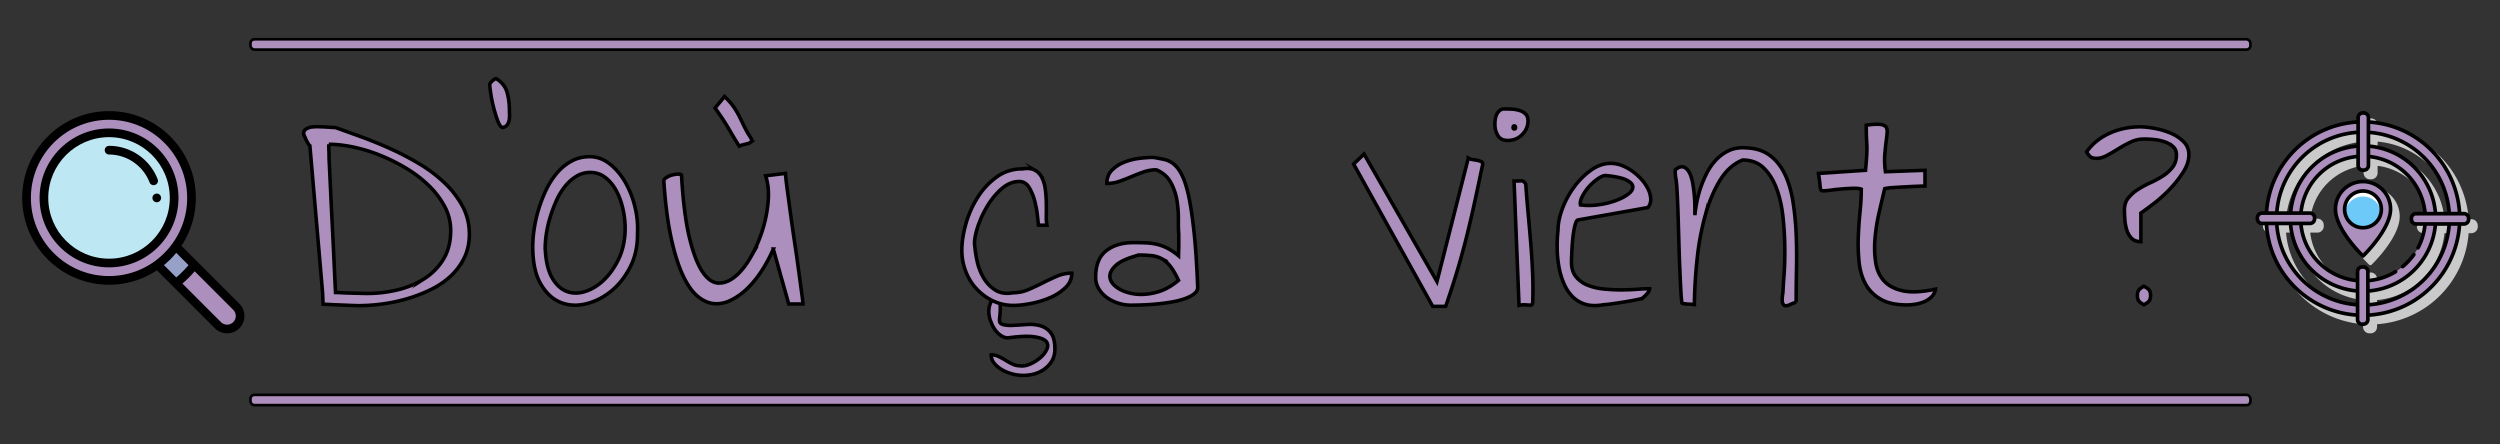 <svg xmlns="http://www.w3.org/2000/svg" viewBox="0 0 5625 1000"><rect x="0" y="0" width="5625" height="1000" fill="#333333" stroke="none"/><defs><style>.cls-1,.cls-2,.cls-4{fill:#ac8fbd;}.cls-1,.cls-2{stroke:#000;stroke-miterlimit:10;}.cls-1{stroke-width:8px;}.cls-2{stroke-width:6px;}.cls-3{fill:#cacaca;}.cls-5{fill:#6dc9f7;}.cls-6{fill:#fff;}.cls-7{fill:#97a0c7;}.cls-8{fill:#bee7f4;}.cls-9{fill:none;}</style></defs><title>logo_dou_ca_vient</title><g id="Texte"><path class="cls-1" d="M697.236,327.835c-1.12-.713-2.432-2.325-3.918-4.834q-2.243-3.751-4.479-8.325-2.243-4.557-3.918-8.594a17.887,17.887,0,0,1-1.679-5.64,11.418,11.418,0,0,1,5.878-10.474,32.808,32.808,0,0,1,13.435-4.297,101.196,101.196,0,0,1,14.555-.537c4.662.185,7.557.269,8.677.269s3.079.092,5.878.269q4.198.277,8.957.537,4.75.277,8.677.537c2.606.185,4.479.269,5.598.269q24.062,8.598,55.979,20.142,31.908,11.556,65.496,26.587A653.214,653.214,0,0,1,942.145,367.85a320.019,320.019,0,0,1,57.379,42.969,213.328,213.328,0,0,1,40.865,52.637q15.665,28.74,15.674,63.647,0,30.086-12.036,53.979a141.424,141.424,0,0,1-31.628,41.626,186.919,186.919,0,0,1-45.623,30.078,342.111,342.111,0,0,1-53.46,20.142,371.05,371.05,0,0,1-55.14,11.279,412.402,412.402,0,0,1-51.221,3.491q-5.038,0-17.914-.537-12.884-.542-26.31-1.074-13.435-.542-24.351-1.074-10.915-.529-11.476-.537l-1.12-26.318Zm42.544-3.223v5.908c0,2.87.087,6.0.28,9.399q.275,5.111.28,9.668v6.177q.551,11.279,1.679,34.912,1.115,23.641,2.519,53.442,1.391,29.81,3.079,62.573,1.679,32.769,3.079,62.573,1.391,29.81,2.519,53.711,1.115,23.906,1.68,35.181,3.91,0,13.995.537,10.077.542,21.552.806,11.467.277,21.552.537,10.076.277,14.555.269A289.461,289.461,0,0,0,894.283,652.249q33.587-8.057,60.177-24.976a135.148,135.148,0,0,0,43.104-43.774q16.505-26.851,16.514-64.99a113.611,113.611,0,0,0-13.155-53.174,187.689,187.689,0,0,0-35.267-46.997,276.278,276.278,0,0,0-50.381-38.94,408.214,408.214,0,0,0-58.778-29.541,364.472,364.472,0,0,0-60.737-18.799Q765.531,324.612,739.781,324.612Z"/><path class="cls-1" d="M1101.903,190.335q0-3.223,5.877-8.325,5.878-5.098,8.677-5.103,19.025,11.821,24.351,30.615a141.55,141.55,0,0,1,5.318,38.672q0,4.305.28,10.474a68.721,68.721,0,0,1-.56,12.354,26.784,26.784,0,0,1-4.198,11.279q-3.359,5.111-10.636,6.714-6.166-1.611-11.196-15.308a310.344,310.344,0,0,1-9.236-30.078,309.824,309.824,0,0,1-6.438-31.421Q1101.899,195.177,1101.903,190.335Z"/><path class="cls-1" d="M1198.684,554.495a277.461,277.461,0,0,1,3.079-38.403,296.01,296.01,0,0,1,9.796-44.043,321.786,321.786,0,0,1,16.794-43.774,173.415,173.415,0,0,1,24.351-38.403,116.2,116.2,0,0,1,32.748-27.124q18.473-10.197,41.424-10.205,24.062,0,44.503,15.845,20.428,15.849,34.987,40.82a209.511,209.511,0,0,1,22.111,55.591,202.075,202.075,0,0,1,5.878,60.156q.552,42.977-16.793,76.538-17.358,33.574-43.664,54.517-26.319,20.947-56.819,27.93-30.517,6.974-56.819-4.028-26.319-11.002-43.943-41.626Q1198.684,607.669,1198.684,554.495Zm27.99,2.686q1.679,43.506,15.114,67.139,13.436,23.641,32.748,31.152,19.312,7.528,41.705.537,22.383-6.974,41.704-25.244,19.313-18.253,33.028-45.923,13.711-27.656,15.395-62.036a195.642,195.642,0,0,0-4.199-50.22q-5.327-24.434-15.394-43.237-10.077-18.795-24.911-30.078a53.663,53.663,0,0,0-33.308-11.279,59.757,59.757,0,0,0-32.188,8.862,100.39,100.39,0,0,0-25.75,23.364A149.374,149.374,0,0,0,1251.025,453.25a320.723,320.723,0,0,0-13.715,37.329,254.704,254.704,0,0,0-8.117,36.255A216.395,216.395,0,0,0,1226.674,557.181Z"/><path class="cls-1" d="M1493.632,407.864q-.564-3.751,4.478-7.52a39.264,39.264,0,0,1,12.036-5.908,64.578,64.578,0,0,1,13.715-2.686q6.718-.529,9.517,2.148,5.038,88.623,17.913,141.26,12.871,52.645,29.669,77.075,16.794,24.447,36.107,24.707,19.312.277,38.065-15.576,18.749-15.836,34.708-44.043a310.425,310.425,0,0,0,26.03-60.425,291.667,291.667,0,0,0,12.595-64.453q2.519-32.227-5.878-56.934l44.783-5.371q.552,11.279,3.918,35.986,3.359,24.711,7.558,55.859,4.198,31.157,9.236,64.722,5.038,33.574,8.957,62.573,3.91,29.004,6.718,49.414,2.794,20.418,2.799,25.244H1774.647l-34.707-123.535a329.647,329.647,0,0,1-25.47,47.803,227.814,227.814,0,0,1-32.468,40.283,146.099,146.099,0,0,1-37.226,26.855q-19.601,9.668-38.625,7.788-19.037-1.875-36.946-16.919-17.922-15.031-33.028-47.534-15.114-32.49-26.31-84.326Q1498.661,482.527,1493.632,407.864ZM1630.221,217.19q13.436,12.891,20.433,23.096a185.015,185.015,0,0,1,12.315,20.679q5.314,10.474,11.196,22.827a262.292,262.292,0,0,0,17.074,29.541c0,3.223-.752,5.463-2.239,6.714a16.064,16.064,0,0,1-6.158,2.954q-3.923,1.083-8.957,2.148a48.126,48.126,0,0,0-10.636,3.76q-10.076-16.113-15.394-25.244-5.327-9.127-10.077-17.188-4.762-8.057-10.916-17.456-6.167-9.391-17.914-26.05Z"/><path class="cls-1" d="M2164.136,563.089q0-26.851,8.957-58.813a226.52,226.52,0,0,1,26.31-59.619,164.505,164.505,0,0,1,42.824-46.191q25.466-18.53,58.498-18.53,17.344-2.681,27.709,2.954a37.819,37.819,0,0,1,15.954,16.919,83.081,83.081,0,0,1,7.557,26.05,267.619,267.619,0,0,1,2.239,30.078q.275,15.308,0,28.735a106.246,106.246,0,0,0,1.399,22.021h-19.033q-.564-4.834-2.239-20.947a225.003,225.003,0,0,0-6.158-33.301,115.215,115.215,0,0,0-12.595-30.615q-8.122-13.419-22.112-13.428-20.717,0-38.906,15.576a159.147,159.147,0,0,0-31.908,37.866,229.679,229.679,0,0,0-21.832,45.923q-8.121,23.641-8.117,39.746a272.07,272.07,0,0,0,5.598,38.94,127.179,127.179,0,0,0,14.555,38.403,81.195,81.195,0,0,0,26.31,27.661q16.23,10.474,40.305,6.177a85.497,85.497,0,0,0,34.147-6.982q16.23-6.974,32.188-15.039,15.954-8.057,31.908-15.039a83.619,83.619,0,0,1,33.868-6.982q0,18.807-14.275,32.495a116.496,116.496,0,0,1-34.707,22.559,202.821,202.821,0,0,1-43.104,13.159q-22.671,4.292-38.905,4.297a105.952,105.952,0,0,1-46.463-10.205,120.564,120.564,0,0,1-61.297-66.602A130.398,130.398,0,0,1,2164.136,563.089ZM2247,685c3.666-7.855,5.046,8.17,2,32-1,9,2.184,11.787,8.342,13.398s13.898,2.148,23.231,1.611q13.986-.806,30.229-1.88a87.562,87.562,0,0,1,30.229,2.954,44.516,44.516,0,0,1,23.231,15.845q9.237,11.808,9.237,36.523,0,16.113-7.557,27.93a63.039,63.039,0,0,1-19.313,19.336,72.999,72.999,0,0,1-26.31,10.205,99.462,99.462,0,0,1-29.109,1.074,94.266,94.266,0,0,1-16.514-3.491,89.468,89.468,0,0,1-20.153-8.594,66.595,66.595,0,0,1-17.073-13.965,28.828,28.828,0,0,1-7.277-19.605,38.315,38.315,0,0,1,16.793,3.76,169.465,169.465,0,0,1,15.674,8.594A169.333,169.333,0,0,0,2278.334,819.29a38.384,38.384,0,0,0,16.793,3.76q10.077,1.611,22.952-4.028a87.9,87.9,0,0,0,22.951-14.502q10.077-8.862,14.555-19.067,4.474-10.21-1.959-17.456-6.442-7.251-26.59-10.205-20.153-2.959-59.338,2.417a27.225,27.225,0,0,1-14.555-4.565,49.327,49.327,0,0,1-12.875-11.816,65.452,65.452,0,0,1-8.957-15.576C2229.072,722.694,2227,719,2226,712c-3-15,.177-25.469,4.472-34.238"/><path class="cls-1" d="M2465.242,623.782q0-40.812,23.511-59.351,23.511-18.53,61.577-18.53,15.114,0,28.27.537a127.983,127.983,0,0,1,25.19,3.491,107.374,107.374,0,0,1,23.511,8.862,136.634,136.634,0,0,1,24.351,16.65c0-1.787.087-4.918.28-9.399q.276-6.709.28-14.502V527.103q-1.129-12.891-.84-33.301a249.26,249.26,0,0,0-3.079-41.895,127.73,127.73,0,0,0-13.715-40.82Q2624.214,391.751,2601.831,382.083a86.072,86.072,0,0,0-28.829,4.834q-13.724,4.834-27.15,10.474-13.436,5.64-26.87,10.474a83.684,83.684,0,0,1-28.549,4.834q0-18.253,11.476-29.81a80.2,80.2,0,0,1,27.709-17.993,136.192,136.192,0,0,1,34.427-8.594,272.213,272.213,0,0,1,31.068-2.148q13.436,2.153,25.191,4.834a50.998,50.998,0,0,1,21.832,11.279q10.077,8.598,18.473,26.318,8.397,17.725,14.834,49.146,6.429,31.421,11.476,79.761,5.038,48.34,7.837,118.701,1.115,9.139-6.717,15.845-7.846,6.722-20.992,11.548a173.629,173.629,0,0,1-30.229,7.788q-17.082,2.959-34.147,4.565-17.083,1.611-32.748,2.148-15.678.529-25.75.537a92.951,92.951,0,0,1-27.43-4.297,89.746,89.746,0,0,1-25.471-12.354,66.815,66.815,0,0,1-18.753-19.873A49.15,49.15,0,0,1,2465.242,623.782Zm97.404-49.951q-37.51,9.668-52.34,23.633-14.839,13.973-12.875,27.124,1.955,13.167,17.354,23.364,15.39,10.21,37.786,13.428,22.383,3.223,48.702-3.491,26.306-6.709,50.381-27.124-9.525-20.405-18.473-31.689-8.961-11.279-19.312-16.919a61.089,61.089,0,0,0-22.952-6.982A270.269,270.269,0,0,0,2562.646,573.831Z"/><path class="cls-1" d="M3045.619,369.192l23.512-22.559L3233.15,633.45l70.533-277.686a32.232,32.232,0,0,0,10.916,3.491q5.877.806,10.637,1.88a32.86,32.86,0,0,1,7.836,2.686,5.603,5.603,0,0,1,3.078,5.371q-9.524,45.658-18.191,85.669-8.687,40.019-18.193,78.149-9.527,38.143-20.992,76.27-11.481,38.143-26.031,80.029h-29.109Z"/><path class="cls-1" d="M3363.52,279.495a82.603,82.603,0,0,1,.84-11.011,36.41,36.41,0,0,1,3.357-11.279,26.072,26.072,0,0,1,6.719-8.594,15.656,15.656,0,0,1,10.355-3.491q8.396,0,17.633.537a67.752,67.752,0,0,1,17.354,3.223,31.112,31.112,0,0,1,13.156,8.057q5.036,5.375,5.037,15.039,0,17.725-13.154,30.884-13.16,13.167-32.748,13.159-15.114,0-21.832-11.011Q3363.519,294.005,3363.52,279.495Zm43.662,3.76c-1.871,0-2.799,1.167-2.799,3.491,0,2.333.928,3.491,2.799,3.491,1.863,0,2.801-1.158,2.801-3.491C3409.982,284.421,3409.045,283.255,3407.182,283.255Zm-.559,124.072q9.513,0,15.674-.537,6.152-.529,10.637,7.52,2.229,31.698,5.316,64.99,3.07,33.309,5.879,67.139,2.795,33.838,4.199,67.676,1.389,33.838.279,66.064c0,2.87-.752,4.658-2.24,5.371a13.392,13.392,0,0,1-6.438.806c-2.799-.185-6.07-.361-9.795-.537a43.795,43.795,0,0,0-12.316,1.343Z"/><path class="cls-1" d="M3505.643,516.897q0-21.476,9.797-47.534a202.517,202.517,0,0,1,26.311-48.608,166.718,166.718,0,0,1,38.064-37.866q21.545-15.308,44.504-15.308a69.2,69.2,0,0,1,24.912,4.834,105.136,105.136,0,0,1,24.07,13.159,127.271,127.271,0,0,1,20.713,18.799,93.114,93.114,0,0,1,14.555,21.753,55.047,55.047,0,0,1,5.598,22.021,27.297,27.297,0,0,1-6.438,18.799L3550.426,494.876q-2.807.542-5.037,6.714a96.412,96.412,0,0,0-3.92,15.576q-1.679,9.404-2.799,20.41-1.128,11.016-1.678,21.484-.565,10.474-.84,18.799-.29,8.333-.281,12.085,0,20.418,10.076,32.764a63.889,63.889,0,0,0,25.752,18.799,129.65,129.65,0,0,0,35.547,8.594,363.452,363.452,0,0,0,39.184,2.148q19.315,0,36.668-1.343,17.344-1.334,28.549-1.343a12.513,12.513,0,0,1-2.24,6.714,44.707,44.707,0,0,1-5.316,6.714q-3.085,3.223-5.879,5.64a23.063,23.063,0,0,1-3.918,2.954q-5.602,1.611-18.193,4.028-12.595,2.417-26.311,4.565-13.723,2.153-25.75,3.76a152.868,152.868,0,0,1-15.955,1.611q-23.511,4.292-40.584-.806a67.622,67.622,0,0,1-29.109-17.188,94.371,94.371,0,0,1-19.592-29.541,170.425,170.425,0,0,1-11.197-37.598,251.305,251.305,0,0,1-3.918-41.626A341.448,341.448,0,0,1,3505.643,516.897Zm108.041-121.924q-6.718-.529-17.354,6.445A110.676,110.676,0,0,0,3560.502,441.165q-6.167,11.821-4.479,19.873a146.627,146.627,0,0,0,40.586-.269,189.063,189.063,0,0,0,38.066-9.131q17.068-6.168,28.27-14.502,11.191-8.321,10.914-16.65-.287-8.321-13.994-15.308Q3646.143,398.205,3613.684,394.974Z"/><path class="cls-1" d="M3784.357,681.79q-1.679-11.279-2.799-33.301-1.128-22.017-2.24-49.414-1.128-27.393-1.959-57.471-.838-30.073-1.68-57.202-.838-27.116-1.959-49.145-1.128-22.017-2.799-33.301c-.375-.353-.656-1.519-.84-3.491q-.287-2.946-.559-6.445c-.193-2.325-.281-4.381-.281-6.177V382.083q11.191-9.127,19.033-6.177,7.834,2.958,12.875,12.622,5.039,9.668,7.559,24.17,2.517,14.502,3.639,28.735,1.113,14.238,1.119,26.05v16.65q1.116-12.349,4.197-28.735a241.543,241.543,0,0,1,8.957-33.569,243.974,243.974,0,0,1,14.555-33.838,123.868,123.868,0,0,1,21.273-29.541,92.966,92.966,0,0,1,28.828-20.142q16.23-7.251,36.947-5.64,32.458,1.083,53.738,16.919,21.27,15.849,33.869,42.163,12.595,26.323,18.191,60.962a632.136,632.136,0,0,1,7.277,73.047q1.682,38.408.84,78.149-.838,39.754-.84,76.27a72.028,72.028,0,0,0-12.875,4.834q-6.718,3.223-11.195,2.954-4.488-.277-6.438-6.445-1.969-6.168.84-23.901.551-12.891,2.52-39.746,1.954-26.851,1.68-59.888-.29-33.032-3.92-68.213-3.647-35.172-13.994-63.916-10.365-28.727-28.83-47.266-18.472-18.53-48.141-18.53-30.794,12.362-51.223,45.923-20.44,33.573-33.027,78.955a605.974,605.974,0,0,0-18.193,98.022q-5.602,52.645-6.156,102.588a18.939,18.939,0,0,0-5.318-.806c-2.799-.176-5.791-.353-8.957-.537q-4.764-.264-8.957-.806C3786.316,683.049,3784.725,682.512,3784.357,681.79Z"/><path class="cls-1" d="M4187.904,425.589q-6.718-2.14-18.193-1.88-11.481.277-24.352,1.343-12.885,1.083-24.91,2.686a157.988,157.988,0,0,1-20.434,1.611q-3.923,0-4.758-10.474-.838-10.474-3.639-28.735l105.801-6.982q2.229-24.699,2.799-35.718.551-11.002.279-18.53-.287-7.515-.838-16.919-.565-9.391-.561-30.347,19.588-2.681,29.668-1.88,10.078.806,13.996,5.103,3.908,4.305,3.357,12.622-.562,8.334-2.238,20.679-1.679,12.362-3.078,29.272-1.406,16.919,1.398,38.94l89.008-3.223v35.449q-5.604,0-18.475.537-12.882.541-27.148,1.343-14.276.806-26.871,1.611t-18.193,2.417q-6.167,25.781-12.875,55.322a404.1,404.1,0,0,0-8.957,58.008,225.865,225.865,0,0,0,1.68,53.174q3.911,24.712,18.754,41.089,14.824,16.39,42.543,22.29,27.712,5.917,73.053-3.76a30.652,30.652,0,0,1-8.676,17.188,51.616,51.616,0,0,1-16.514,11.011,83.97,83.97,0,0,1-19.873,5.64,123.068,123.068,0,0,1-18.754,1.611q-37.509,0-59.896-13.159-22.397-13.154-33.867-34.644-11.481-21.476-14.275-49.146a401.892,401.892,0,0,1-1.68-56.396q1.116-28.727,3.92-56.665Q4187.897,448.156,4187.904,425.589Z"/><path class="cls-1" d="M4780.037,471.78q0-15.572,8.678-26.318a90.667,90.667,0,0,1,21.553-19.067,217.271,217.271,0,0,1,28.27-15.308,216.554,216.554,0,0,0,28.27-15.308,85.413,85.413,0,0,0,21.551-19.605q8.672-11.279,8.678-27.93,0-11.808-8.117-18.799a56.94,56.94,0,0,0-19.594-10.742,106.59,106.59,0,0,0-24.07-4.834q-12.595-1.07-20.992-1.074a69.576,69.576,0,0,0-29.949,6.714,275.569,275.569,0,0,0-27.709,15.039q-13.436,8.333-25.75,15.039-12.322,6.722-24.072,6.714-8.396,0-12.875-3.223-4.488-3.223-8.957-11.279a113.648,113.648,0,0,1,23.512-24.976,139.499,139.499,0,0,1,29.109-17.456,158.444,158.444,0,0,1,32.748-10.474,171.569,171.569,0,0,1,34.426-3.491q12.873,0,31.629,3.223a172.02,172.02,0,0,1,36.387,10.474,92.318,92.318,0,0,1,29.949,19.336q12.305,12.085,12.314,29.81,0,18.807-12.596,38.672a247.451,247.451,0,0,1-29.668,37.866,308.786,308.786,0,0,1-35.547,32.227q-18.472,14.238-30.229,22.29v64.453q-13.436,0-20.992-7.788a45.477,45.477,0,0,1-10.916-19.067,108.322,108.322,0,0,1-4.199-23.633Q4780.039,480.915,4780.037,471.78Zm29.109,192.822q0-7.515,3.08-11.816,3.07-4.292,11.475-8.594,8.95,4.305,12.035,8.594,3.07,4.305,3.08,11.816,0,8.057-3.08,12.354-3.082,4.305-12.035,8.594-8.396-4.292-11.475-8.594Q4809.142,672.664,4809.146,664.603Z"/></g><g id="soulignage"><rect class="cls-2" x="563.5" y="888.42" width="4500" height="23.16" rx="9.007"/><rect class="cls-2" x="563.5" y="88.42" width="4500" height="23.16" rx="9.007"/></g><g id="icons"><g id="Scope"><path class="cls-3" d="M5333.264,420.872a66.19,66.19,0,0,0-66.116,66.116c0,47.723,60.682,106.091,63.264,108.554a4.132,4.132,0,0,0,5.715,0c2.583-2.492,63.252-61.335,63.252-108.554A66.19,66.19,0,0,0,5333.264,420.872Z"/><path class="cls-3" d="M5560.537,493.145H5554.5A222.07,222.07,0,0,0,5349.624,287.124v-6.132a14.463,14.463,0,0,0-14.463-14.463h-2.554a14.463,14.463,0,0,0-14.463,14.463v6.037A222.066,222.066,0,0,0,5112.124,491.905h-6.132a14.463,14.463,0,0,0-14.463,14.463v2.554a14.463,14.463,0,0,0,14.463,14.463h6.037a222.066,222.066,0,0,0,204.876,206.021v6.132A14.463,14.463,0,0,0,5331.368,750h2.554a14.463,14.463,0,0,0,14.463-14.463h0V729.5a222.07,222.07,0,0,0,206.021-204.876h6.132A14.463,14.463,0,0,0,5575,510.161v-2.554a14.463,14.463,0,0,0-14.463-14.463Zm-108.008,0a14.463,14.463,0,0,0-14.463,14.463h0v2.554a14.463,14.463,0,0,0,14.463,14.463h15.86a136.364,136.364,0,0,1-120.008,118.926V627.529a14.463,14.463,0,0,0-14.463-14.463h-2.554a14.463,14.463,0,0,0-14.463,14.463v15.86a136.364,136.364,0,0,1-118.926-120.008h16.021a14.463,14.463,0,0,0,14.463-14.463v-2.554a14.463,14.463,0,0,0-14.463-14.463h-15.855a136.364,136.364,0,0,1,120.008-118.926v16.021a14.463,14.463,0,0,0,14.463,14.463h2.554a14.463,14.463,0,0,0,14.463-14.463V373.14a136.364,136.364,0,0,1,118.926,120.008ZM5349.636,341.442V318.69a190.562,190.562,0,0,1,173.298,174.455h-22.76A167.893,167.893,0,0,0,5349.624,341.442Zm-31.479-.091A167.888,167.888,0,0,0,5166.446,491.905H5143.686A190.574,190.574,0,0,1,5318.145,318.595ZM5166.351,523.384A167.897,167.897,0,0,0,5316.905,675.087V697.843A190.566,190.566,0,0,1,5143.595,523.384Zm182.033,151.793A167.884,167.884,0,0,0,5500.083,524.624H5522.843a190.566,190.566,0,0,1-174.459,173.31Z"/><path class="cls-4" d="M5378.719,470.455c0,46.004-61.983,105.579-61.983,105.579s-61.983-59.091-61.983-105.579a61.983,61.983,0,1,1,123.967,0Z"/><path class="cls-5" d="M5316.736,429.752a41.322,41.322,0,1,0,41.322,41.322A41.322,41.322,0,0,0,5316.736,429.752Z"/><path class="cls-6" d="M5316.736,442.149a41.351,41.351,0,0,1,40.806,35.124,41.322,41.322,0,1,0-81.612,0A41.351,41.351,0,0,1,5316.736,442.149Z"/><path class="cls-4" d="M5316.736,274.058c-120.22,0-217.678,97.458-217.678,217.678s97.458,217.678,217.678,217.678,217.678-97.458,217.678-217.678h0C5534.274,371.573,5436.898,274.197,5316.736,274.058Zm0,412.136c-107.397,0-194.459-87.062-194.459-194.459s87.062-194.459,194.459-194.459,194.459,87.062,194.459,194.459h0C5511.194,599.132,5424.132,686.194,5316.736,686.194Z"/><path class="cls-4" d="M5316.736,328.24a163.496,163.496,0,1,0,163.496,163.496h0A163.496,163.496,0,0,0,5316.736,328.24Zm0,303.773a140.277,140.277,0,1,1,140.281-140.277A140.277,140.277,0,0,1,5316.736,632.012Z"/><rect class="cls-4" x="5305.748" y="254.132" width="23.219" height="128.669" rx="10.331"/><rect class="cls-4" x="5079.132" y="479.504" width="128.669" height="23.219" rx="10.331"/><rect class="cls-4" x="5304.504" y="600.669" width="23.219" height="128.669" rx="10.331"/><rect class="cls-4" x="5425.669" y="480.748" width="128.669" height="23.219" rx="10.331"/><path d="M5316.736,404.343a66.19,66.19,0,0,0-66.116,66.116c0,47.723,60.682,106.091,63.264,108.554a4.132,4.132,0,0,0,5.715,0c2.583-2.492,63.252-61.335,63.252-108.554A66.19,66.19,0,0,0,5316.736,404.343Zm0,165.843c-12.037-12.194-57.851-61.157-57.851-99.727a57.851,57.851,0,0,1,115.702,0C5374.587,508.624,5328.748,557.921,5316.736,570.186Z"/><path d="M5316.736,425.62a45.455,45.455,0,1,0,45.455,45.455A45.455,45.455,0,0,0,5316.736,425.62Zm0,82.645a37.19,37.19,0,1,1,37.19-37.19A37.19,37.19,0,0,1,5316.736,508.264Z"/><path d="M5405.901,604.087a4.132,4.132,0,0,0,2.628-.942,145.818,145.818,0,0,0,26.103-28.099,4.132,4.132,0,0,0-6.74-4.777,137.364,137.364,0,0,1-24.628,26.5,4.132,4.132,0,0,0,2.636,7.318Z"/><path d="M5544.008,476.616h-6.045A222.045,222.045,0,0,0,5333.095,270.612v-6.149A14.463,14.463,0,0,0,5318.632,250h-2.554a14.463,14.463,0,0,0-14.463,14.463v6.033A222.07,222.07,0,0,0,5095.603,475.376h-6.141A14.463,14.463,0,0,0,5075,489.839v2.554a14.463,14.463,0,0,0,14.463,14.463h6.045A222.05,222.05,0,0,0,5300.376,712.859v6.149a14.463,14.463,0,0,0,14.463,14.463h2.554a14.463,14.463,0,0,0,14.463-14.463v-6.033A222.07,222.07,0,0,0,5537.868,508.095h6.141a14.463,14.463,0,0,0,14.463-14.463v-2.554a14.463,14.463,0,0,0-14.463-14.463Zm-14.318,0h-15.021A198.802,198.802,0,0,0,5333.095,293.913v-14.988A213.777,213.777,0,0,1,5529.69,476.616Zm-69.421,0A144.587,144.587,0,0,0,5333.095,348.314V333.293a159.537,159.537,0,0,1,142.207,143.322Zm23.322,0a167.802,167.802,0,0,0-150.496-151.624V302.207A190.525,190.525,0,0,1,5506.405,476.616ZM5309.88,264.463a6.198,6.198,0,0,1,6.198-6.198h2.554a6.198,6.198,0,0,1,6.198,6.198V372.471a6.198,6.198,0,0,1-6.198,6.198h-2.554a6.198,6.198,0,0,1-6.198-6.198Zm-8.264,83.727a144.583,144.583,0,0,0-128.269,127.186h-15.05A159.537,159.537,0,0,1,5301.616,333.169Zm0-23.318A167.806,167.806,0,0,0,5149.996,475.376h-22.793A190.525,190.525,0,0,1,5301.616,302.091Zm0-46.083v15.012A198.798,198.798,0,0,0,5118.909,475.376h-15.012A213.781,213.781,0,0,1,5301.616,278.789ZM5083.264,492.393v-2.554a6.198,6.198,0,0,1,6.198-6.198h108.008a6.198,6.198,0,0,1,6.198,6.198h0v2.554a6.198,6.198,0,0,1-6.198,6.198H5089.463a6.198,6.198,0,0,1-6.198-6.198Zm66.607,14.463a167.81,167.81,0,0,0,150.504,151.624v22.785a190.525,190.525,0,0,1-173.31-174.409Zm8.302,0h15.021A144.595,144.595,0,0,0,5300.376,635.157V650.178A159.533,159.533,0,0,1,5158.174,506.855Zm-54.393,0h15.021A198.806,198.806,0,0,0,5300.393,689.562v15.004A213.781,213.781,0,0,1,5103.781,506.855Zm219.81,212.153a6.198,6.198,0,0,1-6.198,6.198h-2.554a6.198,6.198,0,0,1-6.198-6.198V611a6.198,6.198,0,0,1,6.198-6.198h2.554A6.198,6.198,0,0,1,5323.591,611Zm-6.198-122.471h-2.554A14.463,14.463,0,0,0,5300.376,611v15.859A136.335,136.335,0,0,1,5181.5,506.855h15.971a14.463,14.463,0,0,0,14.463-14.463v-2.554a14.463,14.463,0,0,0-14.463-14.463h-15.839a136.331,136.331,0,0,1,119.983-118.884v15.979a14.463,14.463,0,0,0,14.463,14.463h2.554a14.463,14.463,0,0,0,14.463-14.463V356.612a136.335,136.335,0,0,1,118.876,120.004H5436a14.463,14.463,0,0,0-14.463,14.463h0v2.554A14.463,14.463,0,0,0,5436,508.095h15.785a135.612,135.612,0,0,1-14.938,47.69,4.133,4.133,0,0,0,7.289,3.897h0A143.955,143.955,0,0,0,5460.124,508.095h15.07A159.537,159.537,0,0,1,5331.876,650.302V635.26a143.674,143.674,0,0,0,60.479-20.545,4.132,4.132,0,0,0-4.343-7.025,135.364,135.364,0,0,1-56.174,19.252V611A14.463,14.463,0,0,0,5317.393,596.537Zm14.463,62.062A167.806,167.806,0,0,0,5483.475,508.095h22.793A190.525,190.525,0,0,1,5331.855,681.405Zm0,46.083V689.669a198.806,198.806,0,0,0,182.711-181.587h15.008A213.785,213.785,0,0,1,5331.855,704.682Zm218.351-211.05a6.198,6.198,0,0,1-6.198,6.198H5436a6.198,6.198,0,0,1-6.198-6.198h0v-2.554A6.198,6.198,0,0,1,5436,484.88h108.008a6.198,6.198,0,0,1,6.198,6.198h0Z"/></g><g id="loupe"><path class="cls-4" d="M531.65,690.225a29.292,29.292,0,1,1-41.426,41.426L395.918,637.344A246.687,246.687,0,0,0,437.344,595.918Z"/><path class="cls-7" d="M395.537,554.111,437.344,595.918a246.686,246.686,0,0,1-41.426,41.426L354.111,595.537v-.01a186.806,186.806,0,0,0,41.416-41.416Z"/><path class="cls-4" d="M430.859,445.312a184.544,184.544,0,0,1-35.332,108.799,186.806,186.806,0,0,1-41.416,41.416,184.544,184.544,0,0,1-108.799,35.332c-102.314,0-185.547-83.232-185.547-185.547s83.232-185.547,185.547-185.547S430.859,342.998,430.859,445.312Z"/><path class="cls-8" d="M245.312,298.828c80.771,0,146.484,65.713,146.484,146.484S326.084,591.797,245.312,591.797,98.828,526.084,98.828,445.312,164.541,298.828,245.312,298.828Z"/><path d="M538.556,683.319,408.204,552.968A193.559,193.559,0,0,0,440.625,445.312C440.625,337.617,353.008,250,245.312,250S50,337.617,50,445.312,137.617,640.625,245.312,640.625a193.569,193.569,0,0,0,107.655-32.42l36.03,36.03.016.016,94.305,94.305a39.058,39.058,0,1,0,55.237-55.236Zm-169.692-86.842a195.972,195.972,0,0,0,27.614-27.614l27.706,27.706a237.043,237.043,0,0,1-27.614,27.614Zm-299.332-151.165c0-96.926,78.855-175.781,175.781-175.781S421.094,348.387,421.094,445.312A174.276,174.276,0,0,1,387.625,548.374a176.633,176.633,0,0,1-39.25,39.25l-.002.002a174.276,174.276,0,0,1-103.061,33.468C148.387,621.094,69.531,542.238,69.531,445.312ZM524.745,724.745a19.516,19.516,0,0,1-27.615,0L410.416,638.031A256.615,256.615,0,0,0,438.03,610.417l86.717,86.717a19.514,19.514,0,0,1-.002,27.611Z"/><path d="M401.562,445.312c0-86.157-70.093-156.25-156.25-156.25s-156.25,70.093-156.25,156.25,70.093,156.25,156.25,156.25S401.562,531.47,401.562,445.312Zm-156.25,136.719c-75.387,0-136.719-61.332-136.719-136.719s61.332-136.719,136.719-136.719,136.719,61.332,136.719,136.719S320.699,582.031,245.312,582.031Z"/><path d="M349.138,416.011A9.766,9.766,0,0,0,354.751,403.392,117.372,117.372,0,0,0,245.312,328.125a9.766,9.766,0,0,0,0,19.531,98.323,98.323,0,0,1,91.207,62.741,9.756,9.756,0,0,0,12.618,5.613Z"/><path d="M352.734,435.547A9.766,9.766,0,1,0,362.5,445.312,9.769,9.769,0,0,0,352.734,435.547Z"/></g></g><g id="Ancrage"><rect class="cls-9" x="5624" y="999" width="1" height="1"/><rect class="cls-9" x="5624" width="1" height="1"/><rect class="cls-9" y="999" width="1" height="1"/><rect class="cls-9" width="1" height="1"/></g></svg>